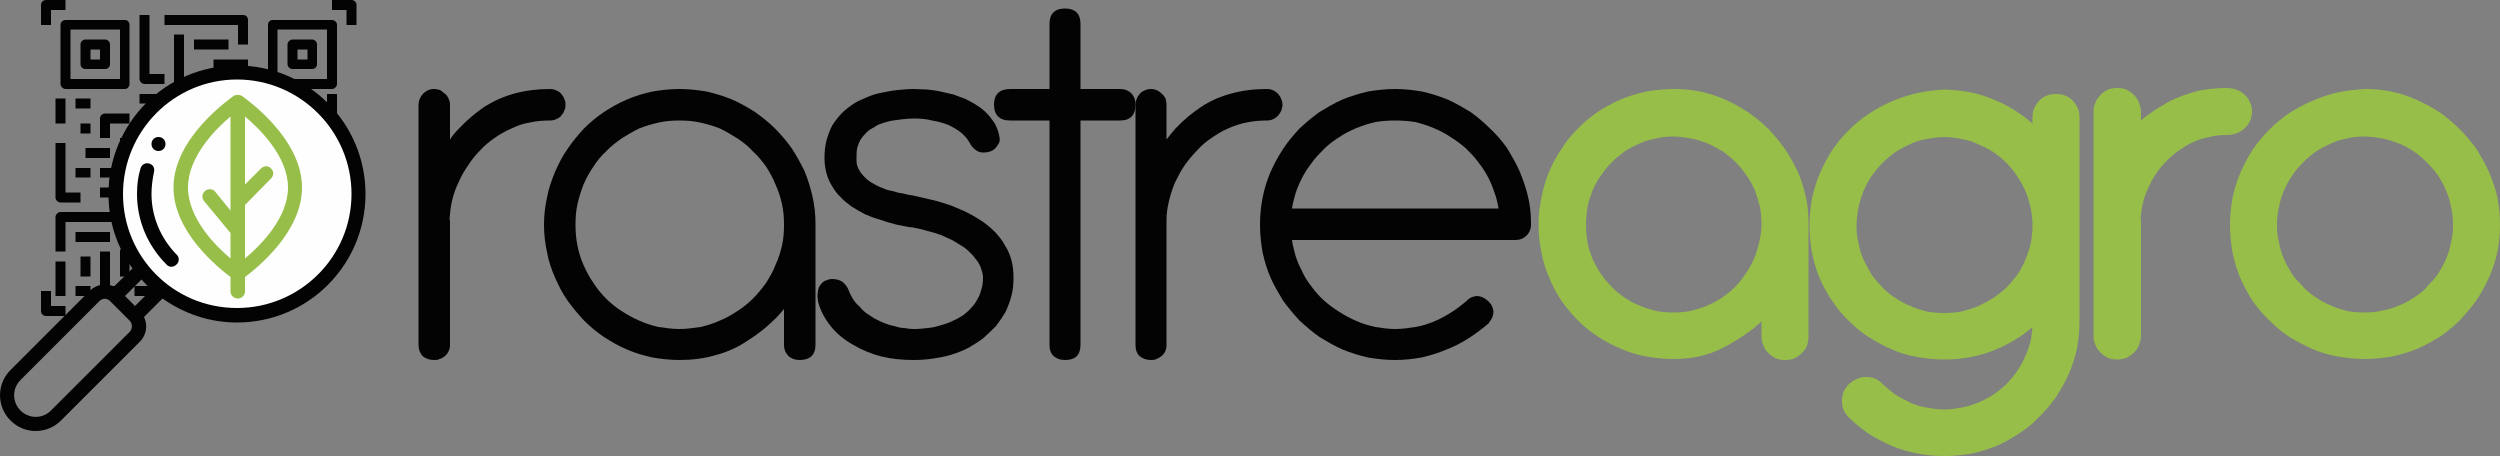 <?xml version="1.0" encoding="UTF-8"?>
<!DOCTYPE svg PUBLIC "-//W3C//DTD SVG 1.1//EN" "http://www.w3.org/Graphics/SVG/1.1/DTD/svg11.dtd">
<!-- Creator: CorelDRAW X7 -->
<svg xmlns="http://www.w3.org/2000/svg" xml:space="preserve" width="5000px" height="912px" version="1.1" style="shape-rendering:geometricPrecision; text-rendering:geometricPrecision; image-rendering:optimizeQuality; fill-rule:evenodd; clip-rule:evenodd"
viewBox="0 0 5000 912"
 xmlns:xlink="http://www.w3.org/1999/xlink">
 <rect x="0" y="0" width="5000" height="912" fill="#808080" stroke="none"/>
 <defs>
  <style type="text/css">
   <![CDATA[
    .str0 {stroke:#373435;stroke-width:2.362}
    .fil1 {fill:#FEFEFE}
    .fil2 {fill:#97BE49;fill-rule:nonzero}
    .fil0 {fill:#030303;fill-rule:nonzero}
   ]]>
  </style>
 </defs>
 <g id="Layer_x0020_1">
  <g id="_263249200">
   <g>
    <polygon class="fil0" points="338,276 319,276 319,227 338,227 "/>
    <polygon class="fil0" points="299,276 279,276 279,227 299,227 "/>
    <polygon class="fil0" points="338,316 319,316 319,296 338,296 "/>
    <polygon class="fil0" points="299,316 279,316 279,296 299,296 "/>
    <polygon class="fil0" points="407,355 388,355 388,336 407,336 "/>
    <polygon class="fil0" points="457,553 437,553 437,533 457,533 "/>
    <polygon class="fil0" points="299,355 279,355 279,336 299,336 "/>
    <polygon class="fil0" points="338,395 319,395 319,375 338,375 "/>
    <polygon class="fil0" points="299,395 279,395 279,375 299,375 "/>
    <path class="fil0" d="M693 20l-29 0 0 -20 39 0c6,0 10,5 10,10l0 40 -20 0 0 -30z"/>
    <path class="fil0" d="M92 0l39 0 0 20 -29 0 0 30 -20 0 0 -40c0,-5 4,-10 10,-10z"/>
    <path class="fil0" d="M102 612l29 0 0 20 -39 0c-6,0 -10,-5 -10,-10l0 -40 20 0 0 30z"/>
    <path class="fil0" d="M674 50l0 118c0,5 -5,10 -10,10l-119 0c-5,0 -9,-5 -9,-10l0 -118c0,-6 4,-10 9,-10l119 0c5,0 10,4 10,10zm-20 9l-99 0 0 99 99 0 0 -99z"/>
    <path class="fil0" d="M585 79l39 0c6,0 10,5 10,10l0 39c0,6 -4,10 -10,10l-39 0c-5,0 -10,-4 -10,-10l0 -39c0,-5 5,-10 10,-10zm10 40l20 0 0 -20 -20 0 0 20z"/>
    <path class="fil0" d="M250 178l-119 0c-5,0 -10,-5 -10,-10l0 -118c0,-6 5,-10 10,-10l119 0c5,0 9,4 9,10l0 118c0,5 -4,10 -9,10zm-10 -119l-99 0 0 99 99 0 0 -99z"/>
    <path class="fil0" d="M171 79l39 0c6,0 10,5 10,10l0 39c0,6 -4,10 -10,10l-39 0c-6,0 -10,-4 -10,-10l0 -39c0,-5 4,-10 10,-10zm10 40l19 0 0 -20 -19 0 0 20z"/>
    <path class="fil0" d="M279 188l69 0 0 -119 20 0 0 128c0,6 -4,10 -10,10l-79 0 0 -19z"/>
    <polygon class="fil0" points="496,138 427,138 427,119 496,119 "/>
    <polygon class="fil0" points="457,99 388,99 388,79 457,79 "/>
    <polygon class="fil0" points="674,276 654,276 654,188 674,188 "/>
    <path class="fil0" d="M536 247l98 0 0 20 -89 0 0 39 -19 0 0 -49c0,-6 4,-10 10,-10z"/>
    <polygon class="fil0" points="624,217 605,217 605,197 624,197 "/>
    <polygon class="fil0" points="506,257 486,257 486,178 506,178 "/>
    <polygon class="fil0" points="506,296 417,296 417,276 506,276 "/>
    <path class="fil0" d="M111 286l20 0 0 99 30 0 0 20 -40 0c-5,0 -10,-5 -10,-10l0 -109z"/>
    <polygon class="fil0" points="457,197 437,197 437,178 457,178 "/>
    <polygon class="fil0" points="674,405 654,405 654,326 674,326 "/>
    <polygon class="fil0" points="674,434 585,434 585,415 674,415 "/>
    <path class="fil0" d="M220 276l-20 0 0 -39c0,-6 5,-10 10,-10l49 0 0 20 -39 0 0 29z"/>
    <polygon class="fil0" points="624,345 605,345 605,326 624,326 "/>
    <polygon class="fil0" points="516,395 496,395 496,316 516,316 "/>
    <polygon class="fil0" points="516,434 427,434 427,415 516,415 "/>
    <polygon class="fil0" points="634,395 546,395 546,375 634,375 "/>
    <polygon class="fil0" points="506,553 486,553 486,513 506,513 "/>
    <polygon class="fil0" points="516,493 427,493 427,474 516,474 "/>
    <path class="fil0" d="M358 434l0 -49c0,-6 5,-10 10,-10l99 0 0 20 -89 0 0 39 -20 0z"/>
    <polygon class="fil0" points="457,336 437,336 437,316 457,316 "/>
    <polygon class="fil0" points="565,355 545,355 545,336 565,336 "/>
    <polygon class="fil0" points="131,592 111,592 111,523 131,523 "/>
    <polygon class="fil0" points="181,592 151,592 151,572 181,572 "/>
    <polygon class="fil0" points="181,553 161,553 161,513 181,513 "/>
    <path class="fil0" d="M111 434c0,-5 5,-10 10,-10l109 0 0 20 -99 0 0 59 -20 0 0 -69z"/>
    <path class="fil0" d="M240 553l0 -50c0,-5 4,-10 10,-10l108 0 0 20 -99 0 0 40 -19 0z"/>
    <polygon class="fil0" points="220,484 151,484 151,464 220,464 "/>
    <polygon class="fil0" points="516,592 447,592 447,572 516,572 "/>
    <polygon class="fil0" points="417,592 398,592 398,503 417,503 "/>
    <polygon class="fil0" points="398,474 358,474 358,454 398,454 "/>
    <path class="fil0" d="M250 355l-50 0 0 -19 40 0 0 -60 19 0 0 69c0,6 -4,10 -9,10z"/>
    <polygon class="fil0" points="220,316 171,316 171,296 220,296 "/>
    <polygon class="fil0" points="181,217 151,217 151,197 181,197 "/>
    <polygon class="fil0" points="131,247 111,247 111,197 131,197 "/>
    <polygon class="fil0" points="181,267 161,267 161,247 181,247 "/>
    <path class="fil0" d="M329 168l-40 0c-5,0 -10,-5 -10,-10l0 -128 20 0 0 118 30 0 0 20z"/>
    <path class="fil0" d="M476 50l-147 0 0 -20 157 0c6,0 10,4 10,10l0 49 -20 0 0 -39z"/>
    <path class="fil0" d="M467 237l-69 0c-6,0 -10,-4 -10,-10l0 -79 19 0 0 69 60 0 0 20z"/>
    <polygon class="fil0" points="378,267 358,267 358,227 378,227 "/>
    <polygon class="fil0" points="358,553 289,553 289,533 358,533 "/>
    <polygon class="fil0" points="358,592 269,592 269,572 358,572 "/>
    <path class="fil0" d="M220 572l20 0 0 20 -30 0c-5,0 -10,-4 -10,-10l0 -79 20 0 0 69z"/>
    <polygon class="fil0" points="555,434 536,434 536,415 555,415 "/>
    <polygon class="fil0" points="329,434 289,434 289,415 329,415 "/>
    <polygon class="fil0" points="259,405 240,405 240,375 259,375 "/>
    <polygon class="fil0" points="269,444 250,444 250,424 269,424 "/>
    <polygon class="fil0" points="329,474 299,474 299,454 329,454 "/>
    <polygon class="fil0" points="220,395 200,395 200,375 220,375 "/>
    <polygon class="fil0" points="181,355 151,355 151,336 181,336 "/>
    <polygon class="fil0" points="368,355 319,355 319,336 368,336 "/>
    <polygon class="fil0" points="378,316 358,316 358,286 378,286 "/>
   </g>
   <g>
    <ellipse class="fil1 str0" cx="469" cy="387" rx="250" ry="244"/>
    <path class="fil0" d="M317 302c-8,0 -14,-6 -14,-14 0,-8 6,-14 14,-14 8,0 14,6 14,14 0,8 -6,14 -14,14z"/>
    <path class="fil0" d="M281 337c2,-8 10,-12 17,-10 8,2 12,9 10,17 -3,14 -5,29 -5,44 0,45 18,88 50,121 6,5 6,15 0,20 -6,6 -15,6 -20,0 -38,-38 -59,-88 -59,-141 0,-18 2,-35 7,-51z"/>
    <path class="fil0" d="M41 821c17,17 44,17 61,0l158 -158c5,-6 5,-15 0,-21l-40 -40 0 0c-6,-6 -15,-6 -21,0l-158 158c-17,17 -17,44 0,61zm662 -433c0,-126 -103,-229 -229,-229 -126,0 -228,103 -228,229 0,126 101,228 228,228 126,0 229,-102 229,-228zm-433 224l33 -33c-7,-6 -14,-13 -20,-20l-33 33 20 20zm-91 -30c14,-14 33,-16 49,-9l37 -36c-32,-44 -48,-95 -48,-149 0,-142 115,-257 257,-257 142,0 257,115 257,257 0,142 -115,257 -257,257 -54,0 -105,-17 -149,-48l-37 37c8,16 5,36 -8,49l-158 158c-14,14 -32,21 -51,21l0 0c-18,0 -36,-7 -50,-21 -28,-28 -28,-73 0,-101l158 -158z"/>
   </g>
   <path class="fil2" d="M461 517l0 -51 -53 -64c-5,-6 -4,-15 2,-20 6,-5 15,-5 20,1l31 38 0 -188c-31,26 -85,81 -85,142 0,61 54,116 85,142zm115 -142c0,-61 -55,-116 -86,-142l0 136 32 -32c6,-6 15,-6 20,0 6,5 6,14 0,20l-52 53c0,31 0,71 0,107 31,-26 86,-81 86,-142zm-229 0c0,-99 111,-176 120,-183 5,-3 12,-3 17,0 8,6 120,84 120,183 0,89 -89,160 -114,179l0 29c0,8 -7,14 -14,14 -8,0 -15,-6 -15,-14l0 -29c-25,-19 -114,-90 -114,-179z"/>
   <g>
    <path class="fil2" d="M4732 178c35,0 70,7 102,22 16,7 32,16 46,25 14,10 27,21 40,34 12,12 23,25 33,39 9,15 18,30 25,46 7,17 13,34 17,51 3,18 5,36 5,55 0,18 -2,36 -5,53 -4,17 -9,34 -16,50 -7,16 -16,32 -25,46 -10,14 -21,27 -33,40 -12,12 -25,23 -39,33 -15,9 -30,18 -46,25 -17,7 -34,12 -52,16 -17,3 -36,5 -55,5 -18,0 -36,-2 -53,-5 -18,-3 -35,-8 -51,-15 -16,-7 -31,-15 -46,-24 -14,-9 -27,-20 -39,-32 -13,-12 -24,-25 -34,-39 -9,-14 -18,-30 -25,-46 -7,-16 -12,-34 -16,-52 -3,-18 -5,-36 -5,-55 0,-19 2,-37 5,-54 4,-18 9,-35 16,-51 7,-16 15,-31 24,-45 10,-15 21,-28 33,-40l0 0c12,-12 25,-23 39,-33 15,-9 30,-18 47,-25 16,-7 33,-13 51,-17 18,-4 37,-6 56,-7l1 0zm-3 95c-12,0 -24,1 -35,4 -11,2 -22,5 -32,10 -11,5 -21,10 -30,16 -10,7 -18,14 -26,22 -16,16 -29,35 -38,56 -5,11 -8,22 -10,33 -3,12 -4,24 -4,36 0,12 1,24 4,35 2,11 5,22 10,33 4,10 10,20 16,30 6,9 14,17 22,25l0 1c8,7 16,15 26,21 9,6 19,12 30,16 10,5 21,8 32,11 11,2 23,3 35,3 13,0 24,-1 36,-4 11,-2 22,-5 33,-10l0 0c11,-4 21,-10 30,-16 10,-6 18,-13 26,-21l0 -1c8,-8 16,-16 22,-25 6,-10 12,-20 16,-30 5,-11 8,-22 10,-33 3,-11 4,-23 4,-35 0,-12 -1,-24 -4,-36 -2,-11 -5,-22 -10,-33 -4,-11 -10,-21 -16,-30 -6,-9 -14,-18 -22,-26 -16,-16 -34,-29 -56,-38l0 0c-11,-4 -22,-8 -33,-10 -12,-2 -23,-4 -36,-4z"/>
    <path class="fil2" d="M4187 223c0,-6 1,-12 4,-18l0 0c2,-6 6,-11 10,-15l0 0c4,-5 10,-8 15,-11 6,-2 12,-3 18,-3 7,0 13,1 19,3 5,3 10,6 15,11l0 0c4,4 8,9 10,15 2,6 4,12 4,18l0 18c4,-4 9,-8 14,-11 14,-11 30,-20 46,-29 17,-8 35,-14 53,-19 19,-4 38,-6 58,-6 7,0 13,1 19,3 7,2 12,6 17,10 5,5 9,10 11,16 3,5 4,12 4,18 0,13 -5,25 -15,34 -5,4 -10,8 -17,10 -6,2 -12,3 -19,3 -12,0 -24,1 -34,4 -11,2 -22,5 -32,10 -10,4 -19,10 -28,16l0 0c-9,6 -17,13 -25,21 -8,8 -15,16 -21,25 -6,9 -12,19 -16,29 -5,10 -9,20 -11,31 -3,11 -4,21 -5,32l1 0 0 234c0,6 -2,12 -4,18 -2,6 -6,11 -10,15 -5,5 -10,8 -16,11 -5,2 -11,3 -18,3 -6,0 -12,-1 -18,-3 -5,-3 -10,-6 -15,-11 -4,-4 -8,-9 -10,-15l0 0c-3,-6 -4,-12 -4,-18l0 -449z"/>
    <path class="fil2" d="M4065 235c0,-7 1,-13 3,-18 3,-6 6,-11 11,-16 4,-4 9,-8 15,-10 6,-2 12,-3 18,-3 6,0 12,1 18,3 6,2 11,6 15,10l0 0c5,5 8,10 11,16 2,5 3,11 3,18l0 408c0,19 -2,36 -5,54 -4,17 -9,34 -16,50 -7,16 -16,31 -25,46 -10,14 -21,27 -33,39 -12,13 -25,24 -39,33 -15,10 -30,19 -46,26 -17,7 -34,12 -51,16 -18,3 -36,5 -55,5 -38,0 -73,-7 -105,-20 -16,-7 -31,-15 -46,-24 -14,-10 -27,-20 -39,-32l0 0 -2 -1 0 0c-4,-5 -7,-10 -10,-15 -2,-6 -3,-12 -3,-18 0,-6 1,-12 3,-18 3,-6 6,-11 11,-16l0 0c5,-4 10,-8 16,-10 5,-3 11,-4 18,-4 13,0 24,4 32,13 9,8 17,15 26,22 10,6 20,11 30,16 10,5 21,8 33,10 11,2 23,4 36,4 12,0 23,-2 35,-4 11,-2 23,-6 33,-10 11,-5 21,-10 30,-16 10,-7 19,-14 27,-22 7,-8 15,-16 21,-26 6,-9 12,-19 16,-30 5,-10 8,-21 11,-32 1,-8 2,-16 3,-25 -5,5 -11,9 -16,13 -15,11 -31,20 -48,28 -17,8 -35,14 -54,18 -19,4 -38,6 -58,6 -19,0 -37,-2 -54,-5 -18,-3 -35,-8 -51,-15 -16,-7 -31,-15 -45,-24 -15,-9 -28,-20 -40,-32 -13,-12 -24,-25 -33,-39 -10,-14 -19,-30 -26,-46 -7,-16 -12,-34 -16,-52 -3,-17 -5,-36 -5,-55 0,-19 2,-37 5,-54 4,-18 9,-35 16,-51 7,-16 15,-31 24,-45 10,-15 21,-28 33,-40l0 0c12,-12 25,-23 40,-33 14,-9 29,-18 46,-25 16,-7 34,-13 52,-17 17,-4 36,-6 55,-7l1 0c19,1 38,3 56,7 19,4 36,11 54,19 17,8 33,18 48,29 5,4 11,9 16,13l0 -12zm0 208c-1,-11 -2,-22 -5,-33 -3,-11 -6,-22 -11,-32 -5,-11 -11,-20 -17,-29 -6,-9 -13,-17 -21,-25 -8,-8 -17,-15 -26,-21 -10,-6 -20,-11 -30,-15 -10,-5 -21,-8 -32,-10 -11,-2 -23,-4 -34,-4 -13,0 -24,2 -36,4 -11,2 -22,5 -32,10 -11,5 -21,10 -30,16 -10,7 -18,14 -26,22 -8,8 -15,17 -22,26 -6,9 -11,19 -16,30 -4,11 -8,22 -10,33 -2,12 -4,24 -4,36 0,12 1,24 4,35 2,11 5,22 10,33 5,10 10,20 16,30 7,9 14,18 22,26 8,8 16,15 26,21 9,6 19,12 30,16 10,5 21,8 32,11 12,2 23,3 36,3 11,0 23,-1 34,-3 11,-3 22,-6 32,-10 10,-5 20,-10 30,-16 9,-6 18,-13 26,-20 8,-8 15,-16 21,-24 7,-9 12,-19 17,-29 4,-10 8,-20 11,-31 3,-11 4,-22 5,-34l0 0 0 -16 0 0z"/>
    <path class="fil2" d="M3523 643c-5,4 -10,9 -15,13 -15,12 -31,22 -48,32 -17,10 -35,18 -54,23 -19,5 -39,7 -59,7 -19,0 -37,-2 -54,-5 -17,-3 -34,-8 -50,-15 -17,-7 -32,-15 -46,-24 -14,-9 -28,-20 -40,-32 -12,-12 -23,-25 -33,-39 -10,-14 -18,-30 -25,-46 -7,-16 -13,-34 -16,-52 -4,-18 -6,-36 -6,-55 0,-19 2,-37 6,-55 3,-17 8,-34 15,-51 7,-16 15,-32 25,-46 9,-15 20,-28 32,-40 12,-13 26,-24 40,-34 14,-9 30,-18 46,-25 17,-7 34,-12 52,-16 18,-3 37,-5 56,-5 36,0 70,7 103,22 16,7 31,16 45,25 14,10 28,21 40,33l0 0c12,13 23,26 33,40 10,15 18,30 26,46 7,17 12,34 16,51 4,18 5,36 5,55l0 223c0,6 -1,12 -3,18 -2,6 -6,11 -10,15 -5,5 -10,8 -16,11l0 0c-5,2 -11,3 -18,3 -6,0 -12,-1 -18,-3l0 0c-5,-3 -11,-6 -15,-11l0 0c-5,-4 -8,-9 -10,-15l0 0c-3,-6 -4,-12 -4,-18l0 -30zm0 -193c0,-12 -1,-24 -3,-36 -3,-11 -6,-22 -10,-33l0 0c-5,-11 -10,-21 -17,-30 -6,-9 -13,-18 -21,-26 -8,-8 -17,-15 -26,-22 -10,-6 -20,-11 -30,-16 -11,-4 -22,-8 -34,-10 -11,-2 -23,-4 -35,-4 -12,0 -24,1 -35,4 -11,2 -22,5 -33,10 -11,5 -21,10 -30,16 -9,7 -18,14 -26,22 -8,8 -15,17 -21,26 -7,9 -12,19 -17,30 -4,11 -8,22 -10,33 -2,12 -3,24 -3,36 0,12 1,24 3,35 2,11 6,22 10,33 5,10 10,20 17,30 6,9 13,17 21,25l0 1c8,7 17,15 26,21 9,6 19,12 30,16 11,5 22,8 33,11 11,2 23,3 35,3 12,0 23,-1 34,-3 11,-3 22,-6 32,-10 11,-5 21,-10 30,-16 9,-6 18,-13 26,-21 8,-8 15,-16 21,-26 7,-9 12,-19 17,-29 5,-11 8,-22 11,-34 3,-12 5,-24 5,-36l0 0z"/>
    <path class="fil0" d="M2932 603c6,-7 13,-10 21,-11l0 0c8,0 15,3 22,9l1 1 0 0c7,6 10,13 11,21l0 0c0,8 -3,15 -9,22l0 1 -1 1c-12,10 -25,20 -39,29 -14,9 -29,17 -45,23 -16,7 -33,12 -50,16 -17,3 -35,5 -53,5 -18,0 -36,-2 -54,-5 -17,-4 -34,-9 -51,-16 -16,-7 -31,-16 -46,-25 -14,-10 -27,-21 -40,-33l0 0c-12,-13 -23,-26 -33,-40 -9,-15 -18,-30 -25,-46 -7,-16 -12,-33 -16,-51 -3,-18 -5,-36 -5,-54 0,-38 7,-73 21,-106 7,-16 16,-32 25,-46 10,-15 21,-28 33,-41 13,-12 26,-23 40,-33 15,-9 30,-18 46,-25 17,-7 34,-12 51,-16 18,-3 36,-5 54,-5 19,0 36,2 54,5 17,4 34,9 51,16 16,7 31,16 46,25 14,10 27,21 39,33 13,12 24,25 34,39 9,15 18,30 25,46 7,17 13,34 17,51l0 0c4,17 6,35 6,53l0 0 0 3 0 1 0 0 0 2c-1,8 -4,15 -10,20 -5,5 -12,8 -21,8l-447 0c1,8 3,16 5,24 3,12 8,25 14,36 5,12 12,23 20,33l0 0c7,10 16,20 25,28 10,9 20,16 31,23 11,7 22,13 34,18 13,6 25,9 38,12 13,2 26,4 39,4 14,0 28,-2 41,-4 12,-2 25,-6 37,-11 12,-5 23,-11 34,-18 10,-6 20,-14 30,-22l0 0zm-142 -362c-13,0 -26,1 -39,3 -13,3 -25,7 -38,12 -12,5 -24,11 -34,18 -11,7 -21,14 -30,23 -9,9 -18,18 -25,28 -8,10 -15,21 -21,33 -6,12 -11,24 -14,36 -2,8 -4,15 -5,23l413 0c-1,-8 -3,-15 -5,-23 -4,-12 -8,-24 -14,-36 -6,-12 -13,-23 -21,-33 -7,-10 -16,-19 -25,-28 -10,-9 -20,-16 -31,-23 -10,-7 -22,-13 -34,-18l0 0c-12,-5 -24,-9 -37,-12 -13,-2 -26,-3 -40,-3z"/>
    <path class="fil0" d="M2271 209c0,-3 0,-7 2,-10 1,-3 2,-6 5,-9 2,-4 6,-7 11,-9 4,-2 8,-3 13,-3 4,0 8,1 11,2 4,2 7,4 10,7 3,2 6,6 8,10l0 0c1,4 2,8 2,12l0 70c6,-8 12,-15 18,-22 16,-17 33,-31 51,-43 18,-12 38,-21 61,-27 21,-6 45,-9 71,-9 5,0 9,1 13,3 4,2 8,5 11,9 2,3 4,6 5,9 1,3 2,7 2,10 0,4 -1,7 -2,11 -1,3 -3,6 -5,9 -3,4 -7,7 -11,9 -4,2 -8,3 -13,3 -28,0 -54,5 -78,16 -12,5 -23,12 -33,19 -11,7 -20,15 -29,25 -9,9 -17,19 -25,30 -7,10 -13,22 -19,34 -5,12 -9,24 -12,37 -3,12 -5,25 -5,38l0 0 0 250c0,9 -3,17 -11,23 -3,2 -6,4 -9,5 -4,2 -7,2 -11,2 -10,0 -17,-3 -23,-8 -6,-6 -8,-13 -8,-23l0 -480z"/>
    <path class="fil0" d="M2020 241c-21,0 -32,-11 -32,-32 0,-20 11,-31 32,-31l79 0 0 -130c0,-20 10,-31 31,-31 21,0 31,11 31,31l0 130 79 0c9,0 17,3 23,9 5,5 8,13 8,22 0,21 -10,32 -31,32l-79 0 0 448c0,21 -10,31 -31,31 -10,0 -17,-3 -23,-8 -6,-6 -8,-13 -8,-23l0 -448 -79 0z"/>
    <path class="fil0" d="M1649 316c0,-12 1,-24 4,-35 3,-11 7,-22 12,-31 6,-9 12,-17 19,-24 7,-7 15,-13 24,-19 8,-5 17,-9 27,-13 9,-4 19,-7 30,-9 10,-2 20,-4 31,-5 10,-1 21,-2 32,-2 8,0 17,1 26,1 9,1 18,2 27,4l0 0c9,2 17,4 26,6 8,3 16,6 24,9 8,4 16,8 23,13 7,4 13,9 19,15 6,6 11,13 16,20 4,7 7,15 9,23 1,5 2,9 1,14 -1,4 -4,8 -7,12 -6,7 -14,10 -26,10 -6,0 -12,-2 -17,-7 -4,-3 -7,-7 -10,-13l0 0c-4,-7 -10,-14 -16,-19 -7,-6 -16,-11 -26,-16 -10,-4 -21,-7 -33,-9 -11,-3 -23,-4 -36,-4 -14,0 -28,2 -42,4 -7,1 -13,3 -20,5 -6,2 -12,4 -17,8 -6,3 -11,6 -15,10 -4,4 -8,8 -12,14 -3,4 -5,10 -7,16 -2,6 -2,14 -2,22 0,7 0,12 2,17 2,5 4,9 7,13 3,4 7,8 11,12 5,4 9,7 15,10 5,3 11,6 17,8l0 0c6,3 13,5 20,6 6,2 13,4 21,5 7,2 13,3 20,4l0 0c13,3 26,6 39,9 13,3 25,7 37,11 11,5 23,9 34,15 10,5 20,11 29,17 10,7 18,14 26,22 7,8 14,16 19,26 6,9 10,19 13,30 3,11 4,23 4,35 0,12 -1,24 -4,35 -3,12 -7,22 -12,33 -6,10 -12,19 -19,28 -8,8 -16,16 -25,24 -9,7 -19,13 -29,19 -11,6 -22,10 -34,14 -12,4 -25,6 -37,8 -13,2 -26,3 -39,3 -23,0 -44,-2 -65,-7 -20,-5 -39,-13 -56,-23 -18,-10 -33,-22 -45,-37 -12,-15 -21,-31 -26,-50l0 -1c-2,-10 -1,-19 2,-28 3,-5 6,-9 11,-12 5,-2 10,-4 15,-4 6,0 11,1 16,3l0 0c5,2 8,5 11,9 3,3 5,7 7,12l0 0c2,6 5,11 8,16 3,5 7,10 12,14 4,5 9,10 14,14 6,4 11,7 17,11 6,3 12,6 19,9 6,2 13,5 20,6 7,2 13,4 20,4l0 0c6,1 13,2 20,2 10,0 19,-1 28,-2l0 0c10,-1 18,-3 27,-6l0 0c8,-2 16,-5 24,-9 7,-3 14,-7 20,-11 6,-5 11,-9 16,-15 5,-5 9,-11 12,-17 4,-6 6,-13 8,-20 2,-7 3,-14 3,-22 0,-6 -1,-11 -3,-16 -1,-5 -4,-11 -7,-16 -4,-5 -8,-11 -13,-16 -5,-5 -10,-10 -16,-14 -7,-4 -14,-9 -21,-13 -8,-4 -16,-7 -24,-11 -9,-3 -18,-6 -27,-8 -9,-3 -19,-5 -29,-7l0 0c-12,-1 -23,-4 -34,-6 -11,-3 -22,-6 -33,-10 -11,-3 -21,-7 -30,-11 -9,-5 -18,-10 -26,-15l0 0c-8,-6 -16,-12 -22,-19 -7,-6 -12,-14 -17,-22 -10,-16 -15,-35 -15,-56z"/>
    <path class="fil0" d="M1088 450c0,-19 2,-37 6,-55 3,-17 9,-34 16,-51 7,-16 15,-32 25,-46 10,-15 21,-28 33,-41 12,-12 25,-23 40,-33 14,-9 29,-18 46,-25 16,-7 33,-12 51,-16 18,-3 36,-5 54,-5 18,0 36,2 54,5 17,4 34,9 51,16 16,7 32,16 46,25 14,10 28,21 40,33 12,12 23,25 33,39 10,15 18,30 26,46 7,17 12,34 16,51 4,18 6,36 6,55l0 241c0,21 -11,31 -32,31 -9,0 -17,-3 -22,-8 -6,-6 -9,-13 -9,-23l0 -71c-5,6 -10,12 -15,17 -17,17 -35,32 -56,45 -20,14 -42,24 -65,30 -23,7 -48,10 -73,10 -18,0 -36,-2 -54,-5 -18,-4 -35,-9 -51,-16 -17,-7 -32,-16 -46,-25 -15,-10 -28,-21 -40,-33l0 0c-12,-13 -23,-26 -33,-40 -10,-14 -18,-30 -25,-46 -7,-16 -13,-33 -16,-51 -4,-18 -6,-36 -6,-54zm63 0c0,28 5,55 16,80 6,13 12,25 20,36 7,11 15,21 25,31l0 0c9,9 20,18 31,25 11,7 23,14 35,19 13,6 26,10 39,13 14,2 28,4 42,4 14,0 28,-2 42,-4 13,-3 26,-7 39,-13 13,-5 24,-12 35,-19 11,-7 22,-16 31,-25l0 0c10,-10 18,-20 26,-31 7,-11 14,-23 19,-36 6,-13 10,-26 13,-39 3,-13 4,-27 4,-41 0,-15 -1,-28 -4,-42 -3,-13 -7,-26 -13,-39 -5,-13 -12,-25 -19,-36 -8,-11 -16,-21 -26,-30 -9,-10 -20,-19 -31,-26 -11,-7 -23,-14 -35,-20 -13,-5 -26,-9 -40,-12 -13,-3 -27,-4 -41,-4 -14,0 -28,1 -41,4 -14,3 -27,7 -40,12 -12,6 -24,13 -35,20 -11,8 -22,16 -31,26 -10,9 -18,19 -25,30 -8,11 -14,23 -20,36 -5,13 -9,26 -12,39 -3,13 -4,27 -4,42z"/>
    <path class="fil0" d="M837 209c0,-3 1,-7 2,-10 1,-3 3,-6 5,-9 3,-4 7,-7 11,-9 4,-2 8,-3 13,-3 4,0 8,1 12,2l0 0c3,2 6,4 9,7l0 0c4,2 6,6 8,10l0 0c2,4 3,8 3,12l0 70c5,-8 11,-15 18,-22 16,-17 33,-31 50,-43l0 0c19,-12 39,-21 61,-27 22,-6 46,-9 71,-9 5,0 9,1 13,3 5,2 9,5 11,9l0 0c3,3 4,6 5,9l0 0c2,3 2,7 2,10 0,4 0,7 -2,11l0 0c-1,3 -2,6 -5,9l0 0c-2,4 -6,7 -11,9 -4,2 -8,3 -13,3 -14,0 -27,1 -40,4 -13,2 -25,6 -37,12 -12,5 -24,12 -34,19 -10,7 -20,15 -29,25 -9,9 -17,19 -24,30 -7,10 -14,22 -19,34 -6,12 -10,24 -13,37 -3,12 -4,25 -5,38l1 0 0 250c0,9 -4,17 -11,23 -3,2 -6,4 -10,5 -3,2 -7,2 -11,2 -9,0 -17,-3 -23,-8 -5,-6 -8,-13 -8,-23l0 -480z"/>
   </g>
  </g>
 </g>
</svg>
